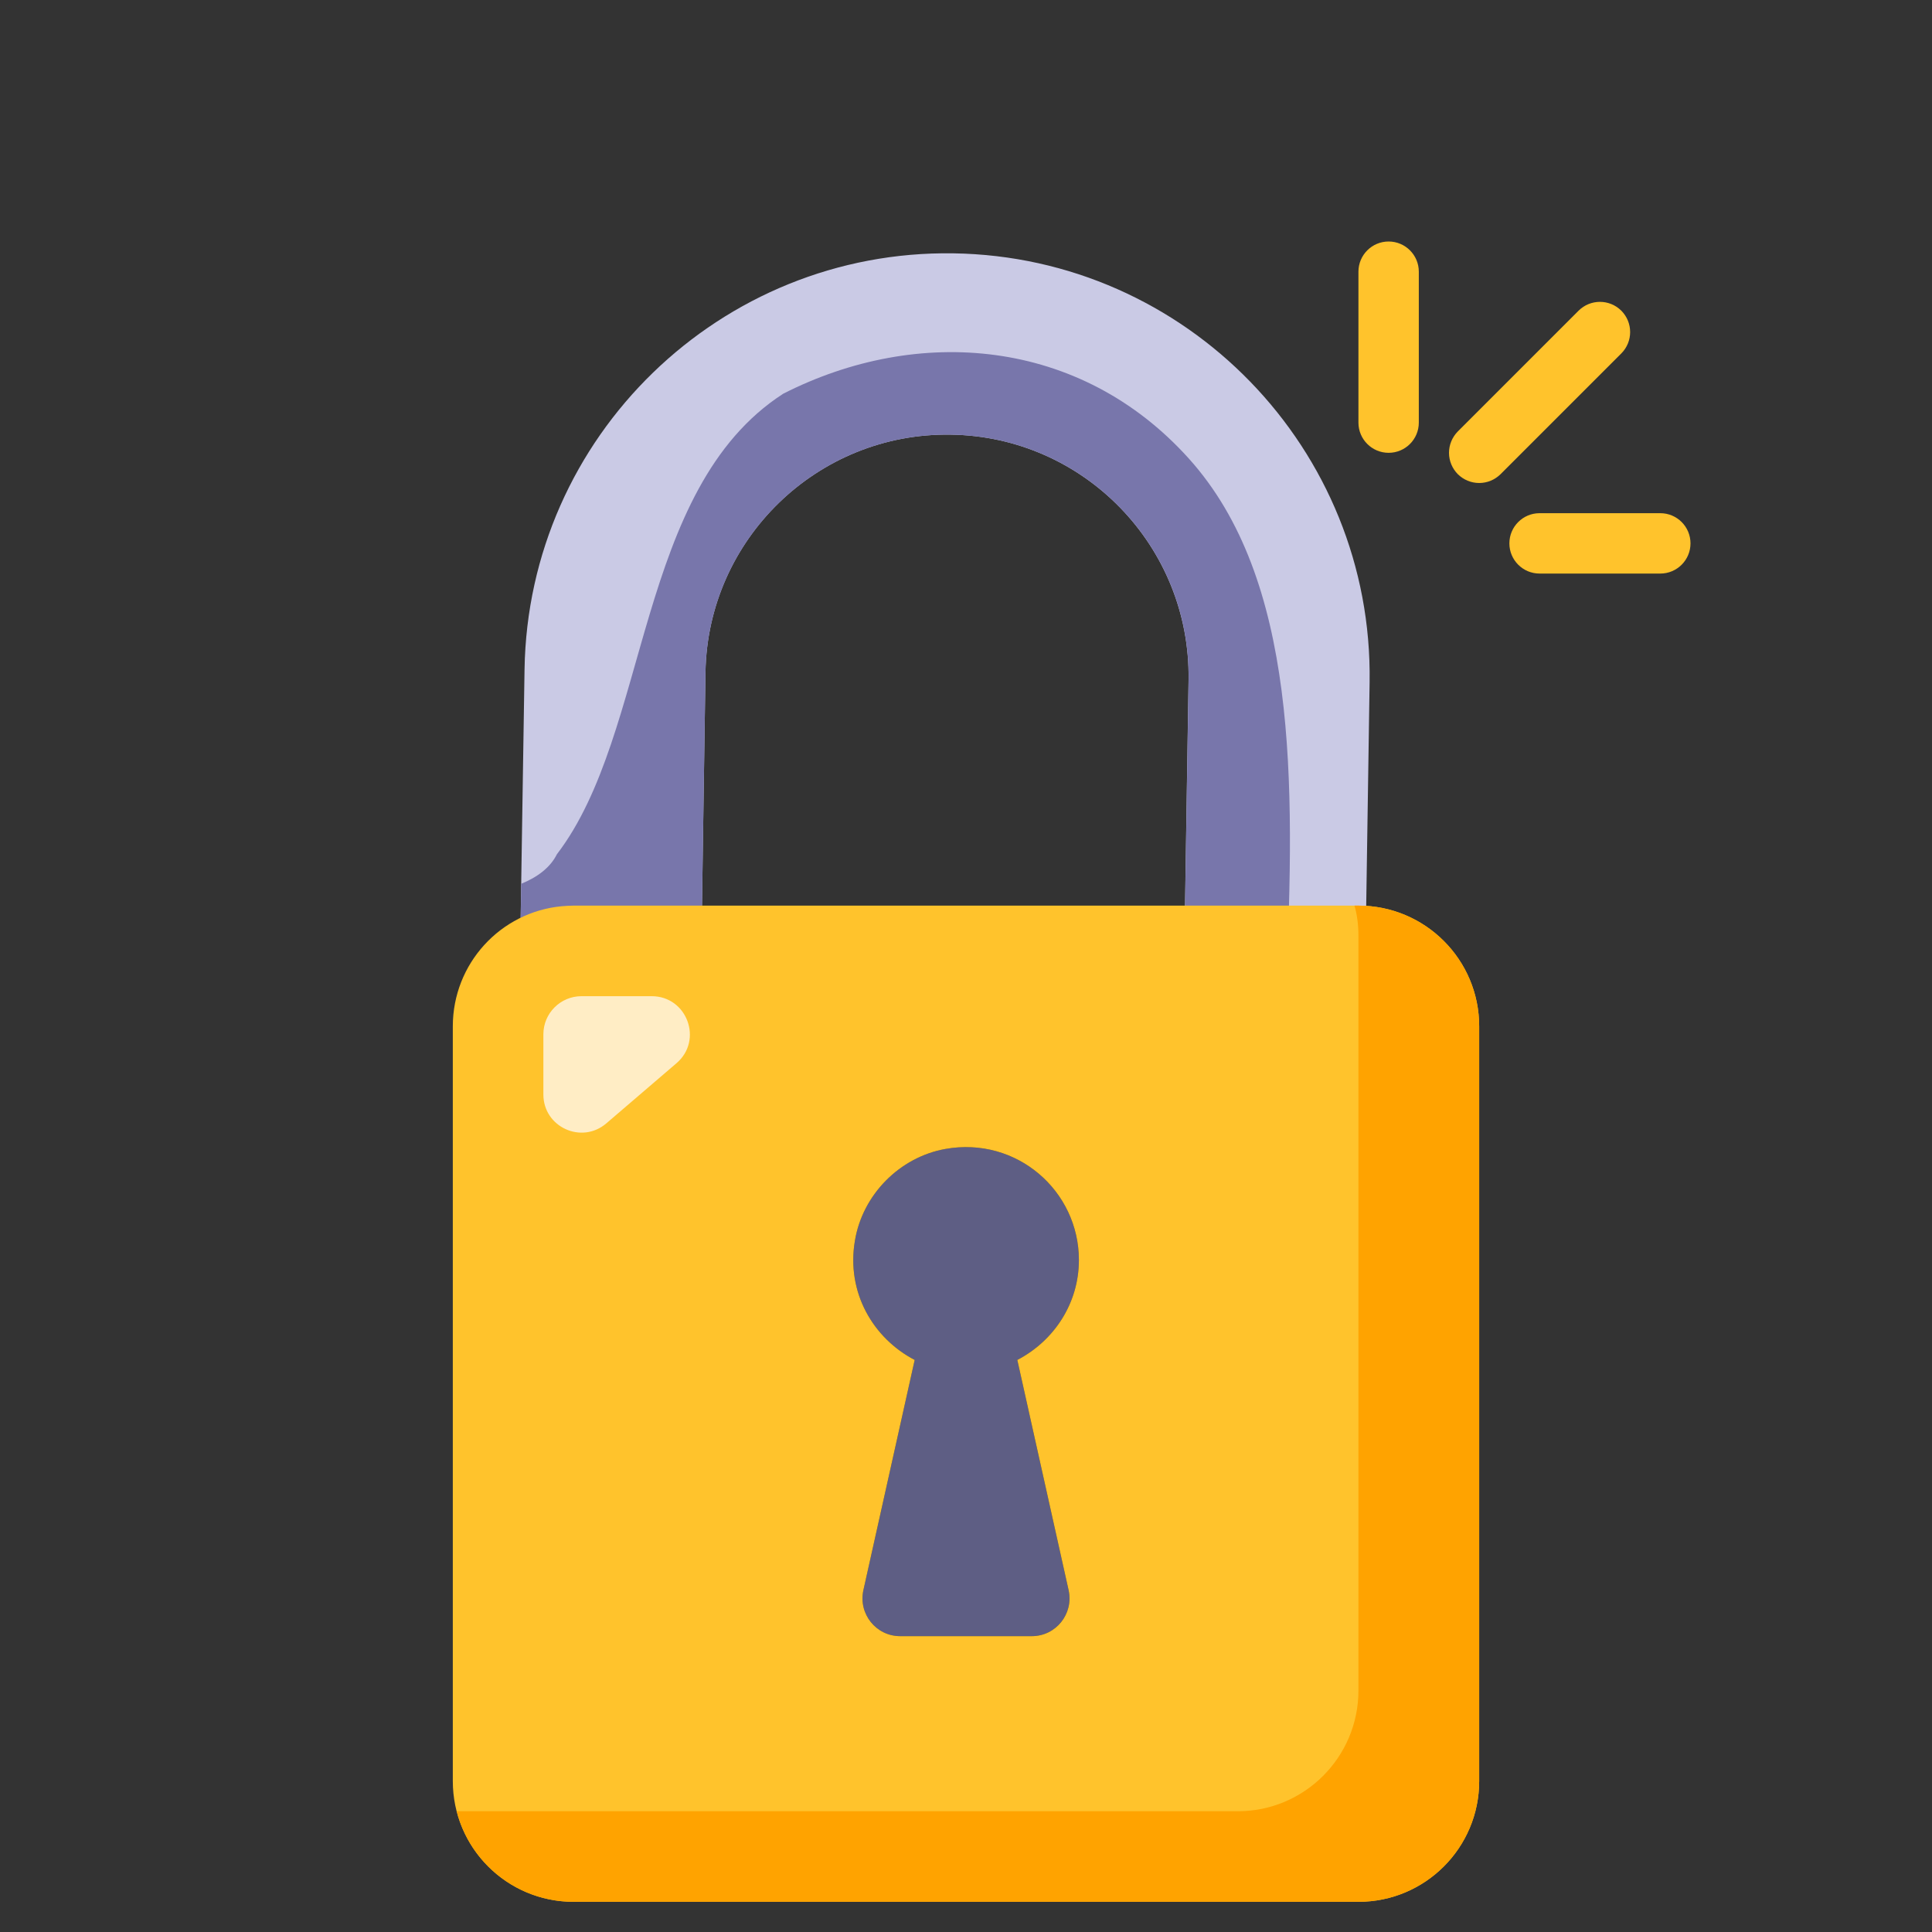 <svg width="32" height="32" viewBox="0 0 32 32" fill="none" xmlns="http://www.w3.org/2000/svg">
<rect x="0" y="0" width="32" height="32" fill="#333333" stroke="none"/>
<g id="unlocked">
<path id="Vector" d="M22.685 11.3L22.608 16.366L19.608 16.256L19.686 11.258C19.718 9.051 17.955 7.231 15.748 7.199C13.543 7.163 11.721 8.93 11.685 11.135L11.589 17.54L8.79 16.164C8.731 16.135 8.671 16.111 8.61 16.087L8.688 11.089C8.747 7.229 11.933 4.137 15.793 4.196C19.652 4.255 22.744 7.44 22.685 11.3Z" fill="#CACAE5"/>
<path id="Vector_2" d="M19.689 7.593C17.887 5.593 15.202 5.387 12.973 6.521C10.524 8.102 10.775 12.126 9.224 14.149C9.118 14.364 8.906 14.528 8.633 14.638L8.611 16.087C8.671 16.111 8.732 16.136 8.79 16.164L11.59 17.541L11.685 11.136C11.722 8.931 13.543 7.163 15.749 7.199C17.956 7.231 19.719 9.051 19.687 11.258L19.609 16.256L21.3 16.318C21.451 12.937 21.491 9.593 19.689 7.593Z" fill="#7876AB"/>
<path id="Vector_3" d="M17.7 26.34C17.785 26.73 17.49 27.1 17.09 27.1H14.91C14.51 27.1 14.215 26.73 14.3 26.34L15.15 22.525C14.46 22.165 14.015 21.405 14.16 20.55C14.285 19.79 14.9 19.165 15.66 19.03C16.84 18.82 17.87 19.725 17.87 20.87C17.87 21.59 17.455 22.21 16.85 22.525L17.7 26.34Z" fill="#5E5E84"/>
<path id="Vector_4" d="M12.62 15H22.5C23.605 15 24.5 15.895 24.5 17V29.5C24.5 30.605 23.605 31.5 22.5 31.5H9.5C8.395 31.5 7.5 30.605 7.5 29.5V17C7.5 15.96 8.29 15.105 9.305 15.01C9.37 15.005 9.435 15 9.5 15H12.62ZM17.09 27.1C17.49 27.1 17.785 26.73 17.7 26.34L16.85 22.525C17.455 22.21 17.87 21.59 17.87 20.87C17.87 19.725 16.84 18.82 15.66 19.03C14.9 19.165 14.285 19.79 14.16 20.55C14.015 21.405 14.46 22.165 15.15 22.525L14.3 26.34C14.215 26.73 14.51 27.1 14.91 27.1H17.09Z" fill="#FFC32C"/>
<path id="Vector_5" d="M24.5 17V29.5C24.5 30.605 23.605 31.5 22.5 31.5H9.5C8.57 31.5 7.785 30.865 7.565 30H20.5C21.605 30 22.5 29.105 22.5 28V15.5C22.5 15.325 22.48 15.16 22.435 15H22.5C23.605 15 24.5 15.895 24.5 17Z" fill="#FFA300"/>
<path id="Vector_6" d="M9 18.128V17.131C9 16.783 9.283 16.5 9.631 16.5H10.794C11.38 16.5 11.65 17.229 11.205 17.61L10.042 18.607C9.632 18.958 9 18.667 9 18.128Z" fill="#FFEDC5"/>
<path id="Vector_7" d="M23 7.5C22.724 7.5 22.5 7.276 22.5 7V4.5C22.5 4.224 22.724 4 23 4C23.276 4 23.5 4.224 23.5 4.5V7C23.5 7.276 23.276 7.5 23 7.5ZM24.5 8C24.434 8 24.369 7.987 24.309 7.962C24.248 7.937 24.193 7.9 24.146 7.854C24.1 7.807 24.063 7.752 24.038 7.691C24.013 7.631 24 7.566 24 7.5C24 7.434 24.013 7.369 24.038 7.309C24.063 7.248 24.1 7.193 24.146 7.146L26.146 5.146C26.342 4.951 26.658 4.951 26.854 5.146C27.049 5.342 27.049 5.658 26.854 5.854L24.854 7.854C24.807 7.9 24.752 7.937 24.691 7.962C24.631 7.987 24.566 8 24.5 8ZM27.5 9.5H25.5C25.224 9.5 25 9.276 25 9C25 8.724 25.224 8.5 25.5 8.5H27.5C27.776 8.5 28 8.724 28 9C28 9.276 27.776 9.5 27.5 9.5Z" fill="#FFC32C"/>
</g>
</svg>
